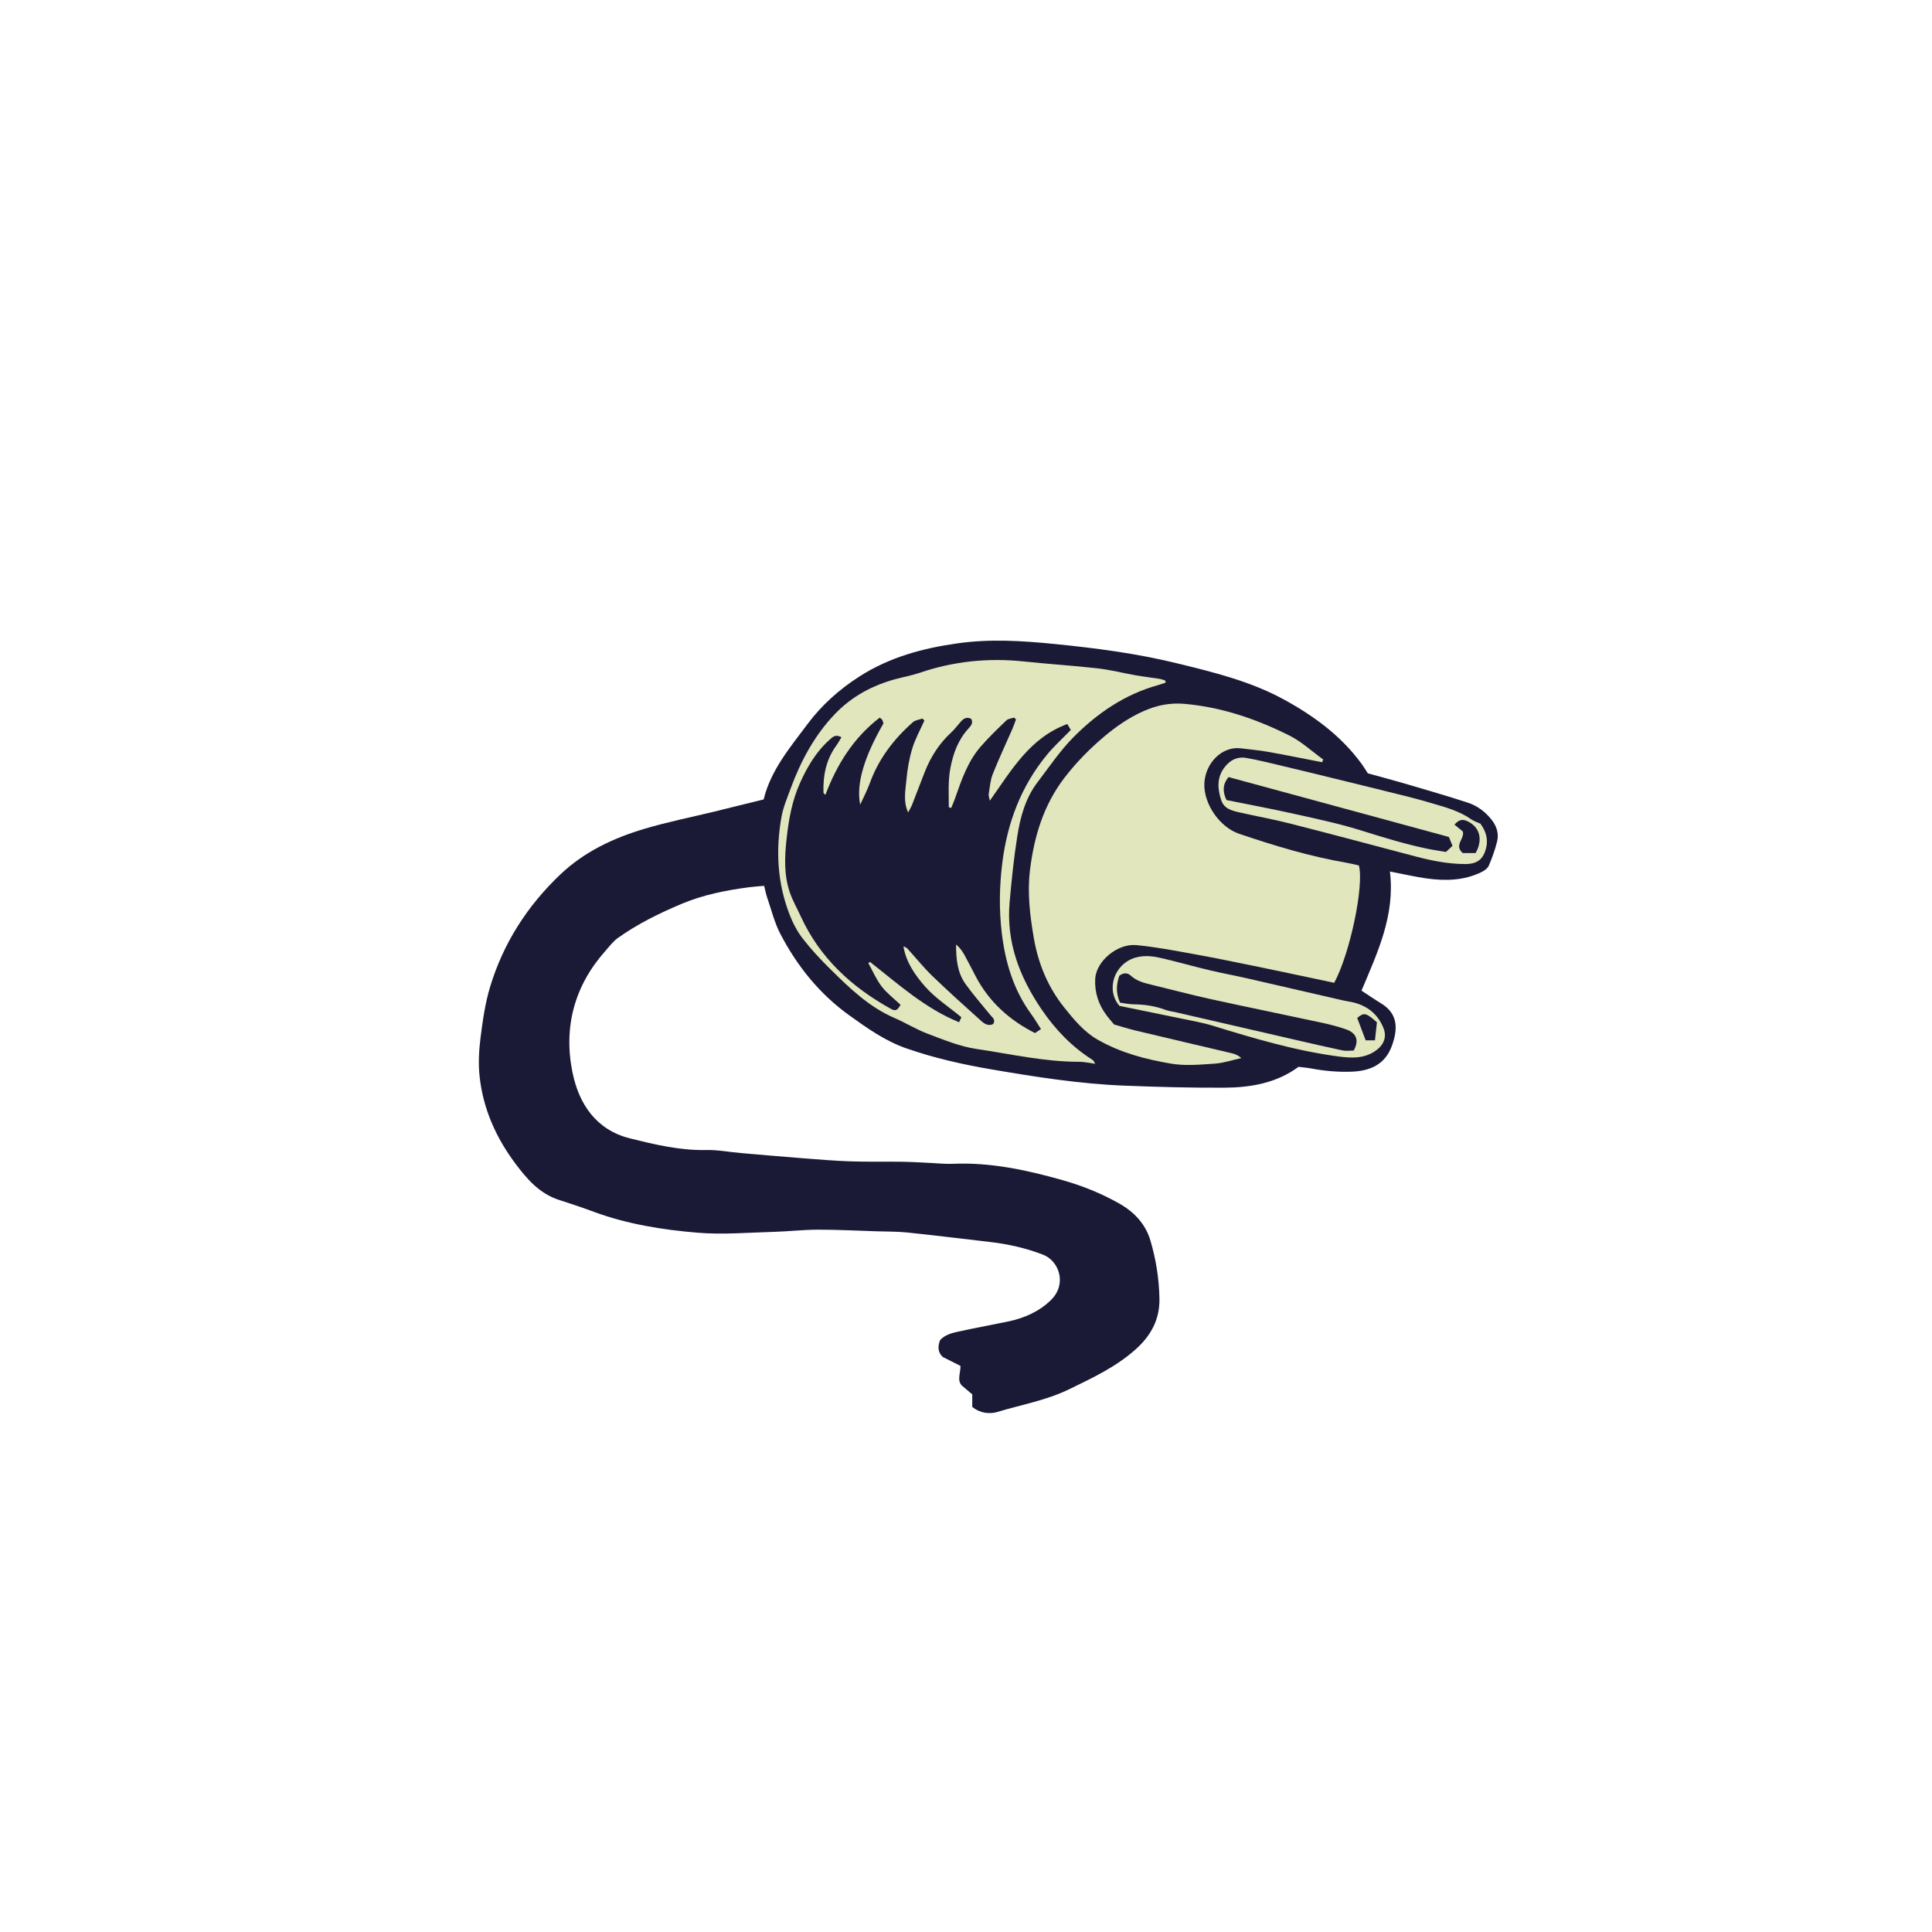 <svg version="1.1" xmlns="http://www.w3.org/2000/svg" xmlns:xlink="http://www.w3.org/1999/xlink" x="0px" y="0px" width="200px"
	 height="200px" viewBox="0 0 200 200" enable-background="new 0 0 200 200" xml:space="preserve">
<g id="svg">
	<path class="stroke" fill="#1a1a37"  d="M154.413,84.862c-0.651-0.829-1.481-1.447-2.459-1.768c-2.172-0.712-4.371-1.344-6.564-1.988
		c-1.282-0.377-2.574-0.714-3.793-1.05c-0.241-0.371-0.42-0.673-0.625-0.955c-2.121-2.918-4.963-4.995-8.076-6.694
		c-3.463-1.891-7.29-2.823-11.083-3.749c-4.178-1.021-8.445-1.577-12.728-2c-3.305-0.326-6.587-0.531-9.912-0.066
		c-3.636,0.508-7.07,1.431-10.203,3.434c-2.083,1.333-3.92,2.98-5.351,4.899c-1.79,2.4-3.803,4.75-4.555,7.789
		c-0.015,0.062-0.084,0.11-0.034,0.048c-1.376,0.34-2.633,0.649-3.891,0.959c-0.376,0.094-0.751,0.189-1.129,0.281
		c-2.43,0.589-4.887,1.079-7.28,1.791c-3.23,0.96-6.251,2.377-8.74,4.746c-3.414,3.249-5.886,7.104-7.251,11.608
		c-0.517,1.706-0.772,3.506-0.995,5.281c-0.167,1.32-0.238,2.686-0.096,4.003c0.362,3.369,1.718,6.385,3.742,9.074
		c1.186,1.578,2.485,3.073,4.482,3.71c1.207,0.385,2.409,0.791,3.597,1.23c3.469,1.28,7.098,1.861,10.742,2.164
		c2.617,0.22,5.275-0.018,7.913-0.088c1.513-0.042,3.022-0.223,4.533-0.226c2.008-0.004,4.017,0.103,6.025,0.167
		c1.091,0.035,2.189,0.017,3.272,0.129c2.838,0.294,5.67,0.649,8.505,0.975c1.9,0.219,3.744,0.632,5.536,1.328
		c1.605,0.624,2.501,2.986,0.824,4.66c-1.205,1.203-2.783,1.897-4.471,2.25c-1.723,0.36-3.456,0.672-5.175,1.05
		c-0.68,0.149-1.375,0.336-1.856,0.877c-0.264,0.675-0.233,1.268,0.281,1.744c0.624,0.314,1.216,0.612,1.828,0.92
		c0.02,0.731-0.38,1.497,0.146,2.041c0.438,0.368,0.782,0.658,1.076,0.906c0,0.457,0,0.806,0,1.298
		c0.791,0.652,1.783,0.774,2.597,0.526c2.483-0.752,5.054-1.194,7.433-2.35c2.449-1.188,4.894-2.335,6.934-4.176
		c1.535-1.384,2.449-3.059,2.414-5.19c-0.036-2.061-0.356-4.077-0.938-6.044c-0.508-1.708-1.686-2.943-3.192-3.8
		c-1.867-1.064-3.86-1.862-5.939-2.448c-3.711-1.049-7.451-1.851-11.343-1.68c-0.738,0.032-1.48-0.055-2.22-0.087
		c-0.985-0.044-1.97-0.113-2.955-0.126c-1.793-0.027-3.589,0.019-5.382-0.041c-1.654-0.055-3.305-0.195-4.956-0.323
		c-2.14-0.165-4.278-0.353-6.416-0.538c-1.193-0.104-2.387-0.338-3.576-0.313c-2.717,0.056-5.329-0.565-7.913-1.211
		c-3.47-0.869-5.26-3.542-5.926-6.797c-0.958-4.678,0.169-8.955,3.385-12.587c0.417-0.473,0.808-0.999,1.311-1.358
		c2.047-1.459,4.295-2.563,6.605-3.534c2.226-0.934,4.577-1.399,6.958-1.714c0.508-0.067,1.021-0.095,1.575-0.146
		c0.122,0.48,0.191,0.86,0.316,1.221c0.435,1.26,0.752,2.585,1.363,3.756c1.732,3.321,4.033,6.192,7.104,8.406
		c1.865,1.342,3.74,2.672,5.925,3.437c2.899,1.014,5.892,1.681,8.917,2.197c4.518,0.772,9.047,1.48,13.633,1.665
		c3.451,0.139,6.908,0.23,10.362,0.213c2.737-0.015,5.406-0.467,7.702-2.16c0.464,0.06,0.922,0.098,1.372,0.182
		c1.354,0.25,2.71,0.371,4.094,0.322c1.973-0.068,3.519-0.76,4.214-2.724c0.591-1.668,0.658-3.262-1.143-4.353
		c-0.709-0.431-1.392-0.903-2.021-1.315c1.68-3.985,3.495-7.827,2.943-12.331c1.367,0.263,2.562,0.543,3.772,0.714
		c1.944,0.274,3.874,0.235,5.689-0.645c0.299-0.145,0.647-0.383,0.769-0.665c0.348-0.802,0.646-1.637,0.859-2.485
		C155.186,86.315,154.947,85.542,154.413,84.862z"/>
	<path fill-rule="evenodd" clip-rule="evenodd" fill="#e2e6bc" class="fill" d="M136.87,78.906c-1.858-0.359-3.712-0.739-5.574-1.071
		c-0.934-0.167-1.882-0.245-2.825-0.367c-1.992-0.259-3.71,1.567-3.796,3.627c-0.088,2.144,1.611,4.542,3.578,5.211
		c3.671,1.247,7.375,2.364,11.205,3.019c0.415,0.071,0.823,0.18,1.214,0.266c0.553,2.099-0.926,9.146-2.557,12.151
		c-0.41-0.088-0.849-0.185-1.288-0.277c-2.34-0.492-4.678-0.994-7.021-1.474c-2.104-0.43-4.208-0.863-6.322-1.243
		c-1.937-0.348-3.877-0.721-5.834-0.91c-1.987-0.193-4.169,1.672-4.273,3.474c-0.082,1.425,0.345,2.703,1.203,3.837
		c0.188,0.249,0.397,0.482,0.748,0.905c0.601,0.17,1.4,0.429,2.213,0.624c3.319,0.795,6.645,1.567,9.967,2.354
		c0.327,0.078,0.647,0.19,0.989,0.501c-0.916,0.199-1.822,0.512-2.747,0.574c-1.504,0.102-3.053,0.249-4.52,0.001
		c-2.635-0.444-5.244-1.131-7.592-2.477c-1.424-0.814-2.475-2.085-3.485-3.353c-1.679-2.107-2.672-4.509-3.133-7.175
		c-0.404-2.342-0.684-4.689-0.396-7.04c0.425-3.464,1.406-6.746,3.592-9.581c1.214-1.577,2.597-2.974,4.105-4.247
		c1.235-1.045,2.554-1.95,4.064-2.622c1.375-0.612,2.744-0.877,4.205-0.752c3.849,0.331,7.445,1.563,10.867,3.271
		c1.269,0.632,2.348,1.646,3.514,2.486C136.938,78.713,136.903,78.811,136.87,78.906z"/>
	<path fill-rule="evenodd" clip-rule="evenodd" fill="#e2e6bc" class="fill" d="M120.66,70.669c-0.263,0.086-0.522,0.183-0.788,0.257
		c-3.425,0.949-6.27,2.896-8.725,5.368c-1.404,1.414-2.538,3.102-3.752,4.697c-1.255,1.646-1.775,3.604-2.088,5.591
		c-0.356,2.259-0.591,4.542-0.792,6.821c-0.364,4.13,1.032,7.743,3.32,11.105c1.431,2.102,3.146,3.878,5.297,5.233
		c0.073,0.046,0.106,0.16,0.247,0.383c-0.629-0.083-1.13-0.208-1.63-0.207c-3.62,0.008-7.141-0.809-10.69-1.334
		c-1.714-0.253-3.377-0.952-5.02-1.568c-1.182-0.443-2.271-1.129-3.433-1.63c-2.657-1.145-4.679-3.113-6.684-5.096
		c-1.001-0.988-1.969-2.025-2.828-3.137c-0.572-0.738-1.02-1.607-1.358-2.482c-1.269-3.272-1.449-6.664-0.838-10.092
		c0.177-0.994,0.583-1.954,0.935-2.911c1.056-2.864,2.467-5.527,4.599-7.752c1.751-1.83,3.901-2.982,6.334-3.63
		c0.815-0.217,1.651-0.367,2.446-0.639c3.527-1.204,7.134-1.562,10.835-1.168c2.521,0.27,5.057,0.424,7.575,0.71
		c1.326,0.151,2.629,0.488,3.946,0.718c0.833,0.145,1.673,0.242,2.508,0.375c0.195,0.031,0.382,0.118,0.573,0.179
		C120.652,70.529,120.656,70.599,120.66,70.669z M94.01,84.102c-0.521-1.122-0.284-2.215-0.188-3.286
		c0.1-1.117,0.289-2.246,0.612-3.317c0.303-1.006,0.831-1.942,1.259-2.909c-0.066-0.069-0.133-0.139-0.199-0.207
		c-0.333,0.12-0.739,0.156-0.986,0.374c-1.984,1.748-3.551,3.796-4.463,6.312c-0.277,0.764-0.664,1.487-1,2.229
		c-0.429-2.166,0.41-4.926,2.406-8.403c-0.031-0.103-0.06-0.239-0.114-0.365c-0.024-0.055-0.095-0.091-0.268-0.245
		c-2.684,2.068-4.428,4.818-5.623,8.002c-0.116-0.128-0.198-0.175-0.2-0.226c-0.056-1.769,0.269-3.434,1.341-4.898
		c0.189-0.259,0.339-0.548,0.522-0.848c-0.628-0.336-0.911-0.022-1.234,0.266c-1.4,1.248-2.324,2.832-3.073,4.507
		c-0.807,1.811-1.157,3.754-1.37,5.72c-0.208,1.902-0.296,3.803,0.354,5.64c0.292,0.826,0.735,1.598,1.1,2.396
		c1.972,4.31,5.264,7.336,9.342,9.594c0.468,0.259,0.67,0.166,0.997-0.422c-0.659-0.626-1.406-1.189-1.957-1.902
		c-0.558-0.724-0.923-1.598-1.374-2.406c0.056-0.044,0.111-0.09,0.166-0.134c2.916,2.284,5.679,4.802,9.227,6.25
		c0.11-0.242,0.189-0.415,0.237-0.518c-1.308-1.082-2.693-1.977-3.745-3.167c-1.034-1.172-1.981-2.513-2.252-4.166
		c0.201,0.057,0.344,0.152,0.455,0.275c0.854,0.938,1.65,1.934,2.561,2.812c1.648,1.589,3.354,3.117,5.055,4.648
		c0.335,0.301,0.75,0.537,1.222,0.298c0.274-0.46-0.083-0.666-0.296-0.929c-0.864-1.066-1.776-2.1-2.573-3.214
		c-0.859-1.202-0.979-2.63-0.977-4.092c0.363,0.311,0.632,0.663,0.844,1.046c0.41,0.739,0.787,1.497,1.181,2.245
		c1.391,2.648,3.492,4.544,6.146,5.881c0.224-0.148,0.391-0.259,0.619-0.409c-0.35-0.54-0.648-1.057-0.999-1.534
		c-1.848-2.518-2.703-5.396-3.063-8.446c-0.286-2.424-0.244-4.848,0.063-7.276c0.526-4.147,1.955-7.916,4.629-11.158
		c0.733-0.889,1.6-1.669,2.457-2.554c-0.089-0.151-0.218-0.373-0.359-0.614c-3.878,1.424-5.772,4.757-8.025,7.941
		c-0.059-0.336-0.144-0.534-0.113-0.712c0.115-0.693,0.168-1.419,0.423-2.063c0.621-1.567,1.345-3.096,2.02-4.642
		c0.142-0.327,0.254-0.666,0.38-1c-0.065-0.064-0.128-0.128-0.193-0.193c-0.271,0.093-0.612,0.112-0.799,0.291
		c-0.912,0.876-1.831,1.755-2.66,2.71c-1.346,1.549-1.995,3.467-2.659,5.367c-0.117,0.335-0.266,0.66-0.399,0.989
		c-0.081-0.025-0.163-0.05-0.244-0.074c0-1.354-0.095-2.696,0.166-4.064c0.292-1.528,0.804-2.915,1.856-4.069
		c0.277-0.304,0.517-0.576,0.305-1.01c-0.481-0.259-0.812-0.028-1.109,0.309c-0.328,0.37-0.623,0.773-0.983,1.106
		c-1.244,1.148-2.12,2.535-2.735,4.097c-0.439,1.113-0.854,2.236-1.294,3.351C94.315,83.569,94.151,83.831,94.01,84.102z"/>
	<path fill-rule="evenodd" clip-rule="evenodd" fill="#e2e6bc" class="fill" d="M153.254,85.27c0.568,0.774,0.815,1.588,0.588,2.511
		c-0.295,1.2-0.939,1.672-2.208,1.664c-1.74-0.01-3.426-0.344-5.099-0.787c-4.318-1.143-8.634-2.295-12.963-3.399
		c-1.734-0.443-3.501-0.76-5.249-1.156c-0.792-0.18-1.604-0.363-1.908-1.286c-0.367-1.116-0.447-2.237,0.245-3.243
		c0.541-0.788,1.334-1.289,2.337-1.115c1.176,0.203,2.338,0.494,3.5,0.77c1.95,0.462,3.896,0.937,5.842,1.413
		c2.56,0.627,5.12,1.254,7.676,1.895c0.785,0.196,1.561,0.427,2.337,0.652c1.387,0.401,2.775,0.795,3.98,1.646
		C152.585,85.01,152.896,85.103,153.254,85.27z M126.965,82.82c2.404,0.487,4.755,0.926,7.087,1.447c2.302,0.514,4.62,1,6.865,1.706
		c2.252,0.708,4.502,1.398,6.812,1.883c0.614,0.129,1.238,0.215,1.959,0.338c0.235-0.222,0.458-0.431,0.675-0.636
		c-0.193-0.472-0.322-0.789-0.376-0.918c-7.726-2.1-15.274-4.151-22.806-6.198C126.537,81.221,126.566,81.979,126.965,82.82z
		 M152.753,88.308c0.707-1.255,0.491-2.434-0.469-3.081c-0.728-0.491-1.199-0.465-1.716,0.14c0.289,0.236,0.578,0.472,0.854,0.697
		c0.248,0.753-0.95,1.409-0.004,2.244C151.792,88.308,152.266,88.308,152.753,88.308z"/>
	<path fill-rule="evenodd" clip-rule="evenodd" fill="#e2e6bc" class="fill" d="M115.882,104.126c-1.451-1.704-0.522-4.371,1.672-4.997
		c1.017-0.29,1.953-0.121,2.905,0.106c1.575,0.376,3.134,0.819,4.71,1.193c1.335,0.317,2.686,0.564,4.024,0.869
		c3.296,0.751,6.59,1.52,9.886,2.276c0.342,0.079,0.695,0.116,1.036,0.202c1.464,0.365,2.52,1.223,3.094,2.631
		c0.353,0.867,0.092,1.663-0.64,2.241c-1.224,0.97-2.629,0.902-4.038,0.714c-4.449-0.591-8.731-1.872-13.007-3.185
		c-1.039-0.319-2.121-0.502-3.187-0.726C120.169,104.999,117.998,104.56,115.882,104.126z M140.136,108.751
		c0.59-1.065,0.286-1.824-0.831-2.208c-0.797-0.273-1.619-0.488-2.443-0.665c-3.857-0.829-7.724-1.616-11.577-2.461
		c-2.027-0.445-4.034-0.985-6.053-1.47c-0.788-0.188-1.558-0.381-2.183-0.955c-0.356-0.327-0.766-0.292-1.18,0.016
		c-0.299,0.878-0.383,1.76,0.075,2.784c0.435,0.058,0.909,0.17,1.385,0.175c1.14,0.012,2.244,0.168,3.316,0.572
		c0.359,0.136,0.754,0.177,1.132,0.264c4.155,0.957,8.309,1.917,12.464,2.872c1.579,0.364,3.158,0.733,4.744,1.065
		C139.348,108.816,139.742,108.751,140.136,108.751z M141.374,107.696c0.244,0,0.535,0,0.961,0c0.075-0.688,0.146-1.327,0.204-1.869
		c-1.138-1-1.34-1.035-2.041-0.448C140.78,106.124,141.061,106.867,141.374,107.696z"/>
</g>
<g id="Layer_2" display="none">
</g>
</svg>
